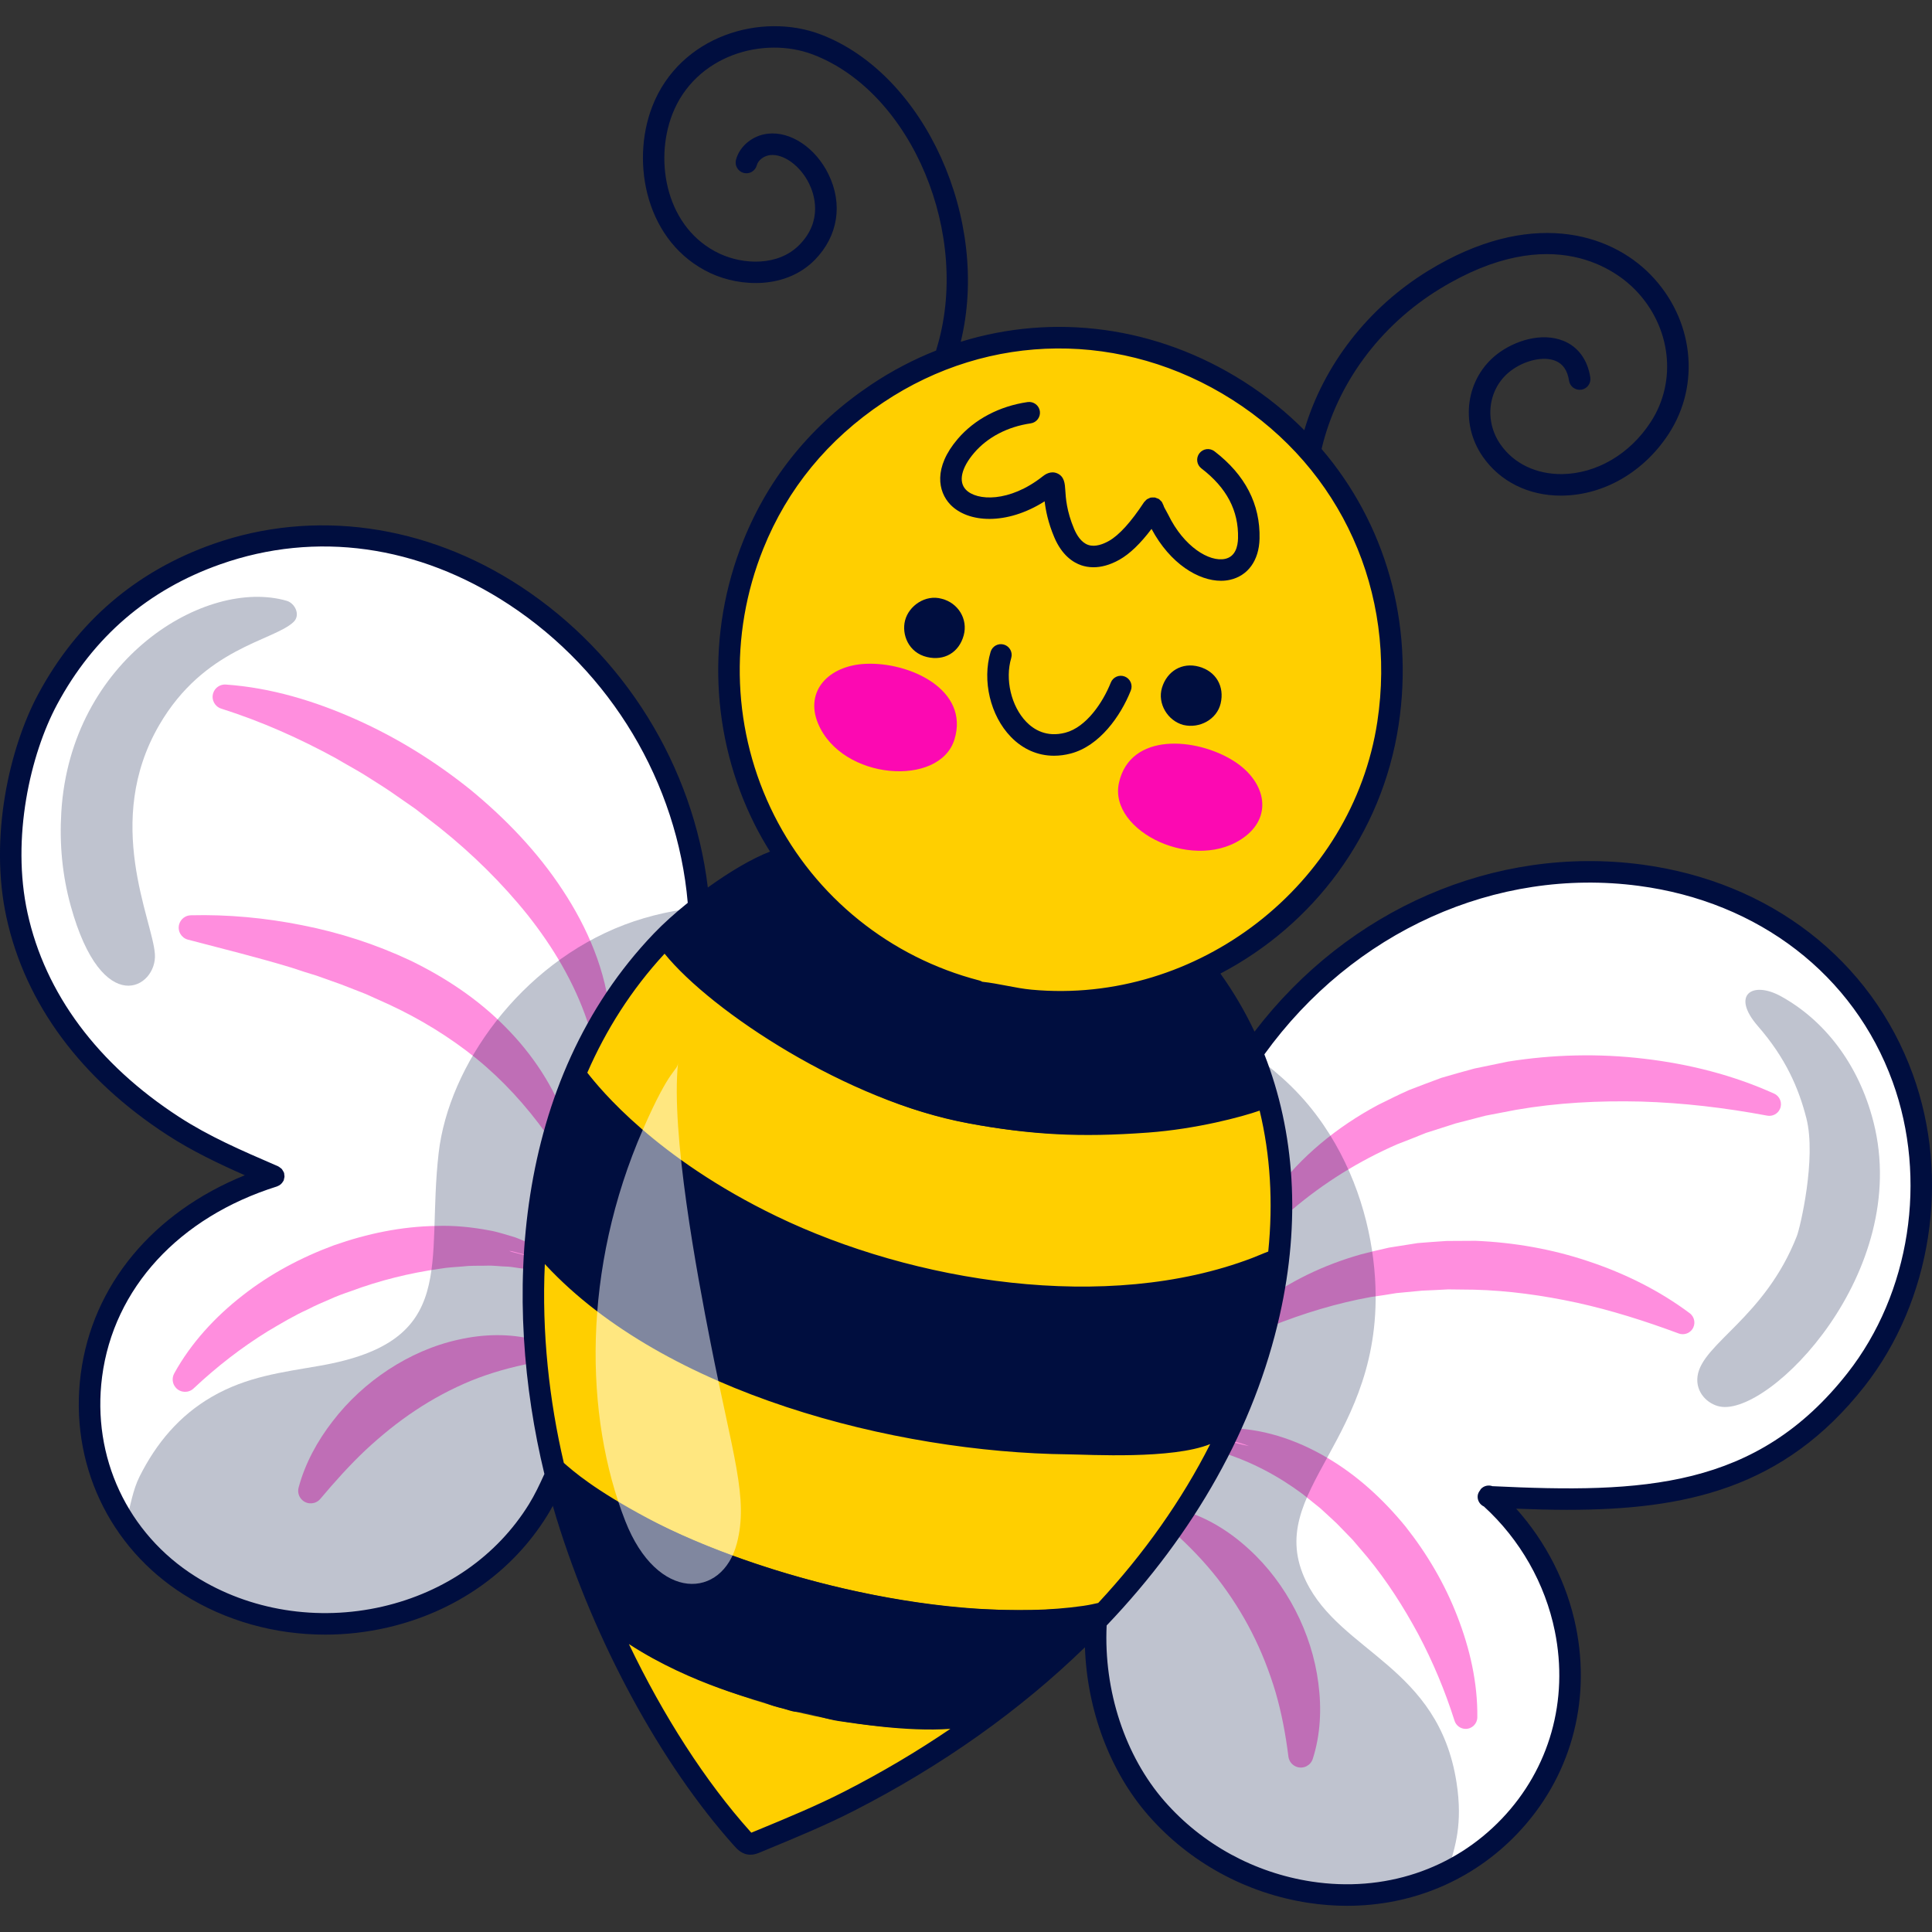 <?xml version="1.0" encoding="UTF-8"?>
<!-- Generator: Adobe Illustrator 25.2.1, SVG Export Plug-In . SVG Version: 6.00 Build 0)  -->
<svg xmlns="http://www.w3.org/2000/svg" xmlns:xlink="http://www.w3.org/1999/xlink" version="1.1" id="Capa_1" x="0px" y="0px" viewBox="0 0 512 512" style="enable-background:new 0 0 512 512;" xml:space="preserve" width="512" height="512">
<rect x="0" y="0" width="512" height="512" fill="#333333" stroke="none"/>
<g>
	<g>
		<g>
			<g>
				<path style="fill:#FFFFFF;" d="M36.376,157.619c-13.775,10.028-22.995,24.508-24.888,29.448      c-6.858,17.891-2.194,5.718-6.13,17.042c-0.497,1.432-0.356,2.963-0.743,4.396c-2.784,10.295-3.172,26.955,1.916,42.281      c15.113,45.517,64.508,58.8,64.766,60.641c0.175,1.245-8.773,0.747-23.826,11.659c-33.122,24.012-33.444,74.648,3.176,97.474      c5.752,3.586,11.863,6.414,17.663,7.65c3.847,0.974,6.801,1.727,9.873,2.078c6.311,0.721,12.591,0.699,18.857-0.294      c21.262-3.37,40.236-16.453,49.526-36.99c2.097-4.635-6.221-23.027-5.014-55.436c0.232-6.186,0.147-3.94,0.349-7.241      c1.967-31.965,14.744-64.772,39.516-86.378c3.722-3.247,4.235-2.516,3.825-6.164C176.578,160.55,93.278,116.19,36.376,157.619z"/>
				<path style="fill:#FFFFFF;" d="M332.718,277.341c-3.163,4.356,5.237,7.415,6.533,38.341c0.077,1.452,0.725,2.878,0.103,4.329      c-0.571,43.608-19.453,59.692-13.376,62.01c-2.496-0.994-2.443,0.333-4.822,4.743c-15.899,29.29-30.594,39.08-31.004,45.16      c-2.179,33.675,21.776,60.946,48.917,67.687c1.296,0.311,2.567,0.622,3.837,1.011c6.196,1.867,18.146,2.463,29.164-0.182      c34.168-8.243,52.832-44.251,40.233-78.107c-8.249-22.137-21.871-26.92-14.828-25.509c5.288,1.089,18.302,2.178,30.901,1.192      c44.874-3.551,74.011-31.704,80.259-74.297c0.492-3.37,1.011-6.766,0.908-10.214      C506.639,225.132,389.595,199.416,332.718,277.341z"/>
			</g>
			<g style="opacity:0.15;">
				<path style="fill:#000E3F;" d="M324.092,380.297c-0.42,0.171-0.39,0.514-0.26,0.883c0.245,0.748-0.14,1.344-0.466,1.969      c-8.522,16.56-16.471,27.131-27.024,39.697c-1.852,2.192-9.072,3.036-11.949,3.323c-9.334,0.929-19.284,0.839-29.458-0.075      c-0.157-0.014-0.327-0.032-0.484-0.047c26.278-41.086,26.899-85.829,53.327-126.568c1.924-0.229,3.832-0.504,5.748-0.802      c7.164-1.141,14.222-2.791,21.038-5.001c1.742-0.56,2.021-0.446,2.396,1.235c2.423,10.532,3.129,21.428,2.463,31.883      c-0.097,1.435,0.209,3.018-0.851,4.293c-0.041,0.056-0.068,0.156-0.059,0.225c0.656,3.457-0.486,6.722-0.969,10.079      c-1.842,12.879-7.221,26.514-11.879,36.909C325.302,379.115,325.008,379.922,324.092,380.297z"/>
				<path style="fill:#000E3F;" d="M255.515,459.169c-7.057,5.512-18.941,12.298-26.839,16.528      c-12.616,6.766-21.409,9.863-28.298,12.604c-1.59,0.64-2.83,0.312-3.96-1.045c-6.007-7.161-11.113-13.977-15.73-20.918      c10.971,0.587,27.751,0.549,39.739-3.89c3.888-1.575,8.474-3.261,13.252-4.91c13.179,1.264,21.213,0.232,21.385,0.238      C255.589,457.821,256.106,458.708,255.515,459.169z"/>
			</g>
			<g>
				<path style="fill:#FF8EDE;" d="M470.164,289.824c-10.849-4.914-22.581-7.868-34.486-9.255      c-11.918-1.421-24.07-1.14-36.029,0.763l-8.902,1.84c-2.931,0.79-5.861,1.608-8.77,2.469c-2.865,1.033-5.702,2.15-8.543,3.227      c-2.79,1.232-5.522,2.606-8.246,3.956c-10.743,5.744-20.5,13.638-27.622,23.424c-0.869,1.193-0.846,2.87,0.152,4.045      c1.171,1.378,3.236,1.546,4.614,0.375l0.018-0.015c8.535-7.253,17.906-13.04,27.928-17.409c2.567-0.967,5.09-2.002,7.621-3.012      l7.814-2.499l7.957-2.064l8.094-1.552c10.846-1.886,21.954-2.461,33.078-2.194c11.137,0.324,22.278,1.636,33.457,3.727      l0.03,0.006c1.361,0.255,2.771-0.439,3.368-1.756C472.4,292.349,471.713,290.525,470.164,289.824z"/>
				<path style="fill:#FF8EDE;" d="M124.737,209.332c-9.33-7.498-19.535-13.847-30.441-18.703      c-10.871-4.852-22.488-8.382-34.456-9.216c-1.471-0.103-2.878,0.804-3.344,2.272c-0.547,1.722,0.405,3.56,2.126,4.107      l0.07,0.022c10.631,3.378,20.754,7.893,30.448,13.203c2.374,1.428,4.809,2.721,7.167,4.153c2.323,1.496,4.684,2.923,6.97,4.463      l6.791,4.713l6.521,5.061c8.58,6.87,16.438,14.586,23.241,23.067c6.749,8.525,12.35,17.888,15.873,28.319l0.024,0.073      c0.442,1.307,1.729,2.197,3.166,2.079c1.693-0.139,2.953-1.624,2.813-3.317c-0.998-12.16-5.999-23.759-12.642-33.811      C142.408,225.678,133.965,216.938,124.737,209.332z"/>
				<path style="fill:#FF8EDE;" d="M420.994,334.272c-9.613-3.245-19.745-5.017-29.958-5.445l-7.671,0.043      c-2.554,0.179-5.111,0.332-7.658,0.56l-7.59,1.199c-2.506,0.55-4.997,1.154-7.47,1.796c-9.845,2.787-19.256,7.253-27.237,13.487      c-1.121,0.877-1.582,2.42-1.026,3.808c0.674,1.682,2.585,2.499,4.267,1.825l0.031-0.013c8.771-3.515,17.602-6.18,26.617-7.817      c2.275-0.314,4.536-0.64,6.78-1.034l6.82-0.65c2.286-0.069,4.563-0.225,6.843-0.333l6.858,0.079      c9.152,0.229,18.291,1.509,27.34,3.461c9.052,2,17.965,4.811,26.908,8.137l0.025,0.01c1.25,0.464,2.706,0.075,3.545-1.047      c1.021-1.366,0.742-3.301-0.623-4.322C439.76,342.008,430.605,337.471,420.994,334.272z"/>
				<path style="fill:#FF8EDE;" d="M133.85,272.068c-7.256-7.361-15.978-13.099-25.121-17.532      c-9.213-4.331-18.863-7.427-28.649-9.343c-9.776-1.953-19.667-2.882-29.522-2.634c-1.423,0.037-2.714,1.003-3.093,2.449      c-0.46,1.754,0.588,3.549,2.342,4.009l0.014,0.003c9.313,2.444,18.496,4.706,27.448,7.424c2.215,0.746,4.431,1.465,6.66,2.128      l6.545,2.332l6.431,2.512l6.257,2.821c8.276,3.846,16.01,8.593,23.024,14.249c7.002,5.691,13.147,12.407,18.626,20.035      l0.025,0.036c0.777,1.08,2.197,1.57,3.518,1.112c1.611-0.559,2.463-2.318,1.904-3.928      C146.94,288.178,141.133,279.354,133.85,272.068z"/>
				<path style="fill:#FF8EDE;" d="M141.519,330.061l-0.136-0.063l-1.602-0.735c-1.082-0.455-2.171-0.962-3.28-1.358      c-2.231-0.639-4.507-1.437-6.805-1.832c-4.604-0.869-9.301-1.352-13.948-1.188c-9.33,0.124-18.506,2.051-27.227,5.123      c-8.678,3.197-16.943,7.584-24.228,13.305c-7.289,5.667-13.691,12.615-18.128,20.666c-0.667,1.213-0.517,2.771,0.482,3.835      c1.242,1.324,3.322,1.39,4.646,0.148l0.049-0.045c6.158-5.777,12.653-10.808,19.612-15.11c3.514-2.082,7.014-4.183,10.739-5.862      c1.805-0.945,3.674-1.758,5.554-2.547c1.851-0.857,3.767-1.55,5.695-2.21c7.628-2.85,15.577-4.822,23.604-5.948      c2.014-0.364,4.023-0.441,6.044-0.61c2.036-0.265,4.029-0.153,6.064-0.203c2.051-0.119,4.006,0.224,6.071,0.251      c1.01,0.082,1.986,0.281,2.999,0.408l1.53,0.181l2.123,0.242c1.041-0.159,1.246-0.397,1.453-0.486      c0.167-0.108,0.225-0.145,0.022-0.092c1.597-0.548,2.449-2.286,1.901-3.884C144.28,330.666,142.913,329.904,141.519,330.061z       M140.784,330.175c-0.38,0.123-0.565,0.205-0.637,0.213C140.111,330.412,140.08,330.301,140.784,330.175z"/>
				<path style="fill:#FF8EDE;" d="M372.462,404.53c-5.849-7.147-12.789-13.581-20.933-18.317      c-8.061-4.757-17.412-7.85-26.788-7.734c-1.38,0.019-2.659,0.912-3.095,2.301c-0.544,1.731,0.418,3.577,2.15,4.121l0.066,0.021      c7.854,2.469,14.901,6.233,21.308,10.99l4.669,3.746c1.469,1.371,2.976,2.683,4.414,4.076l4.206,4.327l3.927,4.616      c5.15,6.256,9.567,13.167,13.46,20.383c3.844,7.258,7.049,14.865,9.599,22.888l0.022,0.074c0.394,1.233,1.542,2.133,2.908,2.15      c1.707,0.02,3.107-1.347,3.128-3.054c0.11-9.163-1.98-18.256-5.299-26.777C382.901,419.781,378.202,411.778,372.462,404.53z"/>
				<path style="fill:#FF8EDE;" d="M343.267,426.692c-3.134-6.034-7.264-11.584-12.305-16.159      c-4.992-4.594-10.894-8.301-17.358-10.215c-1.12-0.33-2.382-0.017-3.213,0.91c-1.152,1.284-1.045,3.26,0.239,4.413l0.061,0.054      c4.483,4.021,8.453,8.15,11.971,12.628c3.473,4.503,6.523,9.264,9.081,14.295c2.564,5.027,4.634,10.294,6.271,15.747      c1.591,5.474,2.668,11.103,3.417,17.064l0.011,0.092c0.158,1.239,1.011,2.337,2.279,2.743c1.746,0.56,3.616-0.4,4.176-2.146      c2.062-6.421,2.374-13.36,1.479-20.073C348.521,439.303,346.386,432.735,343.267,426.692z"/>
				<path style="fill:#FF8EDE;" d="M141.622,355.044c-6.493-1.706-13.48-1.527-20.093-0.031c-6.65,1.448-12.958,4.265-18.605,7.958      c-5.645,3.708-10.66,8.321-14.732,13.625c-4.095,5.267-7.342,11.22-9.06,17.63c-0.321,1.206,0.052,2.545,1.07,3.402      c1.403,1.181,3.499,1.002,4.681-0.403l0.05-0.059c3.88-4.609,7.74-8.893,11.893-12.826c4.18-3.892,8.566-7.455,13.238-10.554      c4.665-3.109,9.594-5.736,14.773-7.882c5.204-2.106,10.641-3.626,16.501-4.752l0.083-0.015c1.142-0.222,2.115-1.075,2.43-2.275      C144.29,357.192,143.292,355.483,141.622,355.044z"/>
			</g>
			<g style="opacity:0.25;">
				<path style="fill:#000E3F;" d="M290.21,431.497c0.384-4.509,2.472-4.297,8.647-12.199      c10.036-12.841,10.972-12.458,24.215-36.191c1.395-2.5,1.691-1.007,7.872,0.092c-9.182-3.679-7.865,2.98,0.462-19.434      c4.27-11.496,7.787-27.259,7.902-42.859c0.009-1.202,0.62-2.332,0.218-3.571c-1.007-3.101,1.296-12.733-7.32-36.696      c-0.189-0.526,0.306-0.881,0.729-0.565c6.561,4.908,12.396,10.126,17.817,18.072c8.766,12.85,12.835,27.555,13.652,40.645      c2.693,43.158-30.085,56.137-18.254,80.331c9.22,18.856,35.078,22.508,39.848,53.268c1.733,11.175-0.491,17.214-2.009,22.566      c-0.333,1.174-1.253,1.796-2.375,2.272C337.389,515.968,286.094,479.842,290.21,431.497z"/>
				<path style="fill:#000E3F;" d="M34.279,405.485c-0.595-0.792-1.074-1.654-0.779-2.679c1.114-3.868,1.671-7.901,3.509-11.556      c4.433-8.815,10.513-16.097,19.162-21.103c9.293-5.378,18.677-6.479,28.633-8.217c37.072-6.475,28.043-26.956,31.451-56.421      c2.668-23.067,21.639-49.939,49.204-60.437c6.967-2.654,14.661-4.143,18.376-4.251c3.449-0.101-8.152,4.725-21.898,25.811      c-9.983,15.315-18.058,37.336-20.026,63.183c-0.216,2.831-0.149,3.317-2.945,2.626c-3.025-0.747-2.708-0.8-4.038-0.947      c0.243,0.095,0.479,0.214,0.73,0.283c11.294,3.084,2.071-2.666,7.666,37.804c2.863,20.705,4.965,19.582,3.352,23.199      C126.453,438.117,62.839,443.512,34.279,405.485z"/>
				<path style="fill:#000E3F;" d="M75.967,159.216c2.238,0.646,3.753,3.813,1.8,5.644c-5.372,5.036-23.635,6.744-35.574,27.288      c-14.913,25.66-1.765,51.541-1.142,60.702c0.607,8.93-13.948,17.553-22.325-12.839c-2.233-8.1-2.985-16.353-2.484-24.731      C18.673,174.634,54.525,153.02,75.967,159.216z"/>
				<path style="fill:#000E3F;" d="M478.72,296.392c-2.077-8.171-5.594-16.114-12.843-24.438c-7.229-8.301-1.517-12.118,6.101-7.924      c11.263,6.201,20.552,17.706,24.525,33.353c10.103,39.808-27.54,77.971-40.72,75.366c-3.211-0.635-6.523-3.742-5.91-8.079      c1.223-8.652,17.847-15.452,26.318-37.115C477.056,325.341,481.4,306.933,478.72,296.392z"/>
			</g>
			<g>
				<path style="fill:#FFCF00;" d="M349.308,121.581c-43.392-53.978-129.58-38.96-151.97,26.115      c-27.787,80.757,63.395,149.068,133.381,101.291C371.719,221.006,381.579,161.715,349.308,121.581z"/>
				<path style="fill:#FFCF00;" d="M313.526,298.676c-30.157,4.694-60.094,0.523-79.767-7.847      c-20.553-8.732-43.436-21.791-57.767-38.814c-1.591-1.895-2.156-1.28-3.444,0.151c-45.66,50.437-29.279,130.768-25.322,133.98      c1.6,1.307,5.921,5.811,17.258,12.434c22.383,13.074,57.194,24.467,89.969,27.468c8.758,0.812,37.725,1.731,41.896-3.208      c18.038-21.48,37.179-53.361,41.195-81.448c0.484-3.358,1.626-6.622,0.97-10.08c-0.009-0.069,0.018-0.169,0.059-0.225      c1.616-1.945,1.817-21.272-1.613-36.177C336.118,291.133,336.026,295.094,313.526,298.676z"/>
				<path style="fill:#FFCF00;" d="M255.064,457.777c-1.088-0.036-30.293,3.719-69.386-12.442      c-13.948-5.77-17.811-9.268-21.675-11.642c-0.835-0.22-1.746,0.213-0.985,1.804c9.866,19.547,19.135,34.754,33.401,51.759      c1.13,1.357,2.371,1.684,3.959,1.044c6.89-2.74,15.683-5.837,28.298-12.604C233.393,473.171,260.445,458.224,255.064,457.777z"/>
			</g>
			<g>
				<g>
					<path style="fill:#FC09B2;" d="M252.941,195.961c-3.904,12.721-29.847,10.851-36.146-4.218       c-3.577-8.563,2.751-15.352,12.544-15.82C241.05,175.363,256.988,182.773,252.941,195.961z"/>
				</g>
				<g>
					<path style="fill:#FC09B2;" d="M296.533,207.458c-2.878,12.991,20.614,24.16,33.524,14.156       c7.335-5.685,5.178-14.712-3.11-19.949C317.035,195.403,299.516,193.99,296.533,207.458z"/>
				</g>
			</g>
		</g>
		<g>
			<path style="fill:#000E3F;" d="M506.916,284.71c-11.015-30.327-37.885-51.114-71.879-55.605     c-38.915-5.146-77.732,11.789-102.575,44.29c-2.539-5.385-5.556-10.527-9.043-15.388c24.596-12.873,42.819-36.755,47.229-65.899     c4.112-27.165-3.546-53.396-20.416-73.127c4.079-17.282,15.456-32.717,31.317-42.413c30.031-18.362,47.261-4.443,51.83,0.258     c9.482,9.765,11.15,24.179,4.057,35.053c-5.529,8.477-14.298,13.621-23.458,13.763c-6.84,0.058-12.771-2.752-16.318-7.84     c-4.462-6.396-3.287-14.966,2.675-19.509c3.709-2.827,8.697-3.954,11.858-2.676c2.014,0.813,3.197,2.538,3.618,5.274     c0.241,1.556,1.7,2.606,3.253,2.385c1.556-0.241,2.624-1.696,2.385-3.253c-0.723-4.69-3.252-8.134-7.121-9.695     c-5.843-2.358-12.974,0.02-17.448,3.428c-8.401,6.401-10.113,18.396-3.897,27.307c4.568,6.553,12.067,10.285,20.627,10.285     c0.151,0,0.304-0.001,0.457-0.004c11.057-0.171,21.579-6.282,28.146-16.349c8.561-13.122,6.61-30.452-4.743-42.143     c-10.945-11.27-32.165-17.494-58.895-1.15c-16.028,9.799-27.825,25.049-32.919,42.308c-4.768-4.798-10.125-9.138-16.054-12.905     c-23.142-14.701-50.22-18.191-74.993-10.527c7.862-32.137-9.39-70.858-37.091-81.44C201.84,3.145,180.15,9.392,172.85,28.239     c-5.826,15.047-1.57,36.209,15.465,44.161c7.989,3.722,20.039,4.205,27.634-3.547c6.137-6.267,7.487-14.742,3.613-22.668     c-3.429-7.017-10.04-11.449-16.096-10.751c-4.009,0.456-7.47,3.298-8.418,6.91c-0.4,1.524,0.512,3.082,2.034,3.482     c1.524,0.401,3.083-0.509,3.482-2.034c0.353-1.345,1.877-2.502,3.547-2.692c3.579-0.39,8.015,2.857,10.326,7.59     c1.329,2.719,3.739,9.735-2.565,16.173c-5.648,5.771-14.919,5.273-21.145,2.368c-14.052-6.558-17.46-24.278-12.559-36.933     c6.071-15.681,24.193-20.849,37.313-15.833c26.226,10.017,42.089,48.023,32.643,78.203c-0.023,0.072-0.006,0.143-0.023,0.216     c-5.927,2.349-11.688,5.345-17.185,9.018c-15.677,10.476-27.089,24.392-33.919,41.361c-9.856,24.486-8.732,51.966,3.085,75.397     c1.218,2.414,2.56,4.746,3.978,7.022c-4.776,1.827-10.745,5.384-16.478,9.517c-3.878-32.194-22.115-61.72-49.579-79.763     c-25.163-16.53-54.843-20.647-81.435-11.297c-20.534,7.22-36.177,20.649-46.493,39.915c-7.528,14.059-13.028,37.803-8.344,59.157     c5.005,22.823,19.742,42.73,42.615,57.572c6.575,4.266,13.581,7.597,20.539,10.672c-24.343,9.857-40.424,29.11-43.483,52.659     c-3.056,23.517,7.424,45.928,27.349,58.487c11.049,6.964,24.117,10.591,37.422,10.591c5.5,0,11.04-0.62,16.496-1.88     c18.045-4.168,33.085-14.704,42.35-29.667c0.531-0.857,1.019-1.718,1.489-2.584c0.312,1.081,0.624,2.163,0.95,3.225     c10.061,32.733,27.684,65.224,47.145,86.916c0.734,0.818,2.075,2.313,4.257,2.313c0.675,0,1.429-0.143,2.27-0.493l2.254-0.932     c7.595-3.14,15.448-6.386,22.968-10.231c23.491-12.014,44.082-26.706,61.168-43.316c0.562,16.644,6.608,32.888,16.798,44.548     c10.874,12.441,25.943,20.674,42.428,23.183c3.449,0.525,6.873,0.784,10.256,0.784c17.238-0.002,33.299-6.726,45.151-19.168     c13.921-14.614,19.567-34.559,15.488-54.718c-2.353-11.628-7.915-22.505-15.833-31.356c4.559,0.172,9.056,0.303,13.419,0.303     c31.287,0,57.529-5.553,78.858-32.702C511.893,344.745,516.93,312.282,506.916,284.71z M291.04,424.8     c-0.937,0.202-2.214,0.519-4.031,0.78c-34.603,4.952-85.228-7.117-115.329-23.21c-14.301-7.645-19.719-12.467-22.259-14.685     c-3.851-16.451-5.885-34.538-5.037-52.689c0.103,0.109,0.199,0.207,0.306,0.322c31.496,33.805,92.172,49.596,138.465,50.1     c5.512,0.06,27.533,1.368,37.568-2.725C313.199,397.564,303.206,411.713,291.04,424.8z M336.099,331.674     c-1.118,0.398-2.547,1.058-4.282,1.719c-38.453,14.661-89.776,6.426-125.994-11.058c-31.956-15.429-46.843-33.773-50.181-38.063     c4.94-11.328,11.661-21.995,20.477-31.535c12.509,15.433,48.597,39.143,80.562,44.963c16.677,3.036,29.242,3.794,47.586,2.444     c12.846-0.946,24.87-4.175,29.553-5.818C336.655,306.072,337.42,318.647,336.099,331.674z M202.289,145.394     c6.393-15.885,17.092-28.921,31.798-38.749c28.132-18.803,63.56-19.083,92.457-0.727c28.914,18.368,43.652,51.066,38.466,85.335     c-6.546,43.247-47.64,75.109-91.625,71.021c-2.189-0.203-4.336-0.612-6.608-1.047c-2.097-0.399-4.256-0.81-6.473-1.052     c-0.241-0.151-0.509-0.268-0.799-0.344c-23.598-6.124-43.4-22.067-54.331-43.74C194.097,194.127,193.045,168.358,202.289,145.394     z M140.17,398.644c-8.458,13.659-22.231,23.287-38.784,27.111c-17.185,3.963-35.254,1.06-49.594-7.98     c-18.023-11.359-27.5-31.639-24.734-52.927c3.044-23.429,20.375-42.283,46.36-50.433c0.032-0.01,0.053-0.035,0.084-0.046     c0.284-0.1,0.545-0.248,0.786-0.433c0.081-0.063,0.153-0.127,0.226-0.198c0.175-0.166,0.323-0.356,0.454-0.569     c0.05-0.082,0.108-0.154,0.15-0.24c0.018-0.038,0.048-0.066,0.065-0.105c0.056-0.13,0.049-0.265,0.084-0.397     c0.053-0.195,0.114-0.382,0.124-0.587c0.011-0.205-0.03-0.398-0.062-0.599c-0.022-0.135,0-0.268-0.042-0.402     c-0.011-0.035-0.038-0.058-0.05-0.091c-0.069-0.196-0.187-0.362-0.297-0.539c-0.089-0.141-0.156-0.293-0.266-0.415     c-0.114-0.127-0.265-0.215-0.403-0.321c-0.158-0.121-0.305-0.251-0.484-0.337c-0.034-0.016-0.055-0.047-0.09-0.062l-0.782-0.338     c-8.983-3.884-17.468-7.552-25.464-12.739c-21.587-14.006-35.47-32.683-40.149-54.009c-4.371-19.931,0.769-42.107,7.802-55.243     c9.623-17.969,24.21-30.493,43.356-37.226c25.262-8.882,52.402-5.09,76.413,10.685c27.022,17.753,44.624,47.213,47.389,79.057     c-3.35,2.701-6.443,5.476-8.919,8.059c-37.74,39.372-40.123,97.745-29.071,143.303     C142.972,393.489,141.721,396.136,140.17,398.644z M223.755,474.78c-7.315,3.741-15.059,6.943-22.55,10.039l-2.096,0.857     c-0.071-0.075-0.157-0.168-0.261-0.284c-11.882-13.245-23.068-30.661-32.183-49.699c16.929,10.987,35.088,15.072,36.081,15.542     c1.527,0.723,3.118,1.148,4.735,1.533c1.186,0.313,2.362,0.823,3.563,0.892c3.156,0.183,8.068,2.022,11.289,2.448     c3.921,0.519,17.791,2.89,29.52,2.059C243.043,464.146,233.67,469.71,223.755,474.78z M489.6,363.891     c-24.098,30.675-54.237,31.88-94.089,29.961c-1.066-0.382-2.298-0.115-3.093,0.781c-0.079,0.089-0.106,0.2-0.172,0.295     c-0.359,0.448-0.627,0.973-0.658,1.587c-0.059,1.202,0.64,2.256,1.672,2.726c9.56,8.726,16.234,20.422,18.791,33.061     c3.704,18.309-1.409,36.406-14.027,49.654c-12.874,13.517-31.254,19.598-50.419,16.68c-15.155-2.306-29.003-9.871-38.993-21.298     c-10.473-11.985-16.154-29.317-15.341-46.572c23.273-24.375,39.19-52.516,45.877-82.244c5.562-24.722,4.046-48.461-4.077-69.105     c23.494-32.557,61.342-49.67,99.22-44.658c31.844,4.206,56.99,23.608,67.266,51.898     C510.912,312.418,506.219,342.736,489.6,363.891z"/>
			<path style="fill:#000E3F;" d="M298.079,179.289c-1.467-0.58-3.123,0.137-3.704,1.597c-2.075,5.223-6.481,11.838-12.068,13.292     c-4.987,1.294-8.375-0.853-10.339-2.887c-3.994-4.135-5.668-11.249-3.982-16.914c0.449-1.51-0.41-3.097-1.919-3.547     c-1.514-0.455-3.099,0.409-3.547,1.919c-2.273,7.636-0.075,16.891,5.347,22.503c3.197,3.312,7.162,5.028,11.461,5.027     c1.439,0,2.918-0.193,4.415-0.583c7.644-1.988,13.243-9.933,15.934-16.704C300.257,181.528,299.542,179.871,298.079,179.289z"/>
			<path style="fill:#000E3F;" d="M276.841,132.857c0.277,2.376,0.904,5.611,2.545,9.502c2.038,4.83,5.024,6.716,7.169,7.448     c0.863,0.293,1.947,0.522,3.232,0.522c1.891,0,4.216-0.497,6.902-2.018c2.716-1.537,5.513-4.225,8.481-8.145     c4.982,9.307,12.475,13.747,18.401,13.747c0.804,0,1.577-0.081,2.312-0.24c4.814-1.047,7.771-5.124,7.91-10.907     c0.222-9.134-3.799-16.929-11.948-23.168c-1.252-0.959-3.039-0.718-3.997,0.532c-0.957,1.25-0.719,3.039,0.532,3.998     c6.711,5.139,9.889,11.191,9.712,18.502c-0.053,2.168-0.689,4.877-3.42,5.472c-4.175,0.904-10.953-3.213-15.064-11.672     c-0.184-0.377-0.394-0.751-0.606-1.126c-0.292-0.512-0.567-0.997-0.662-1.369c-0.036-0.141-0.127-0.247-0.182-0.377     c-0.081-0.195-0.149-0.391-0.273-0.565c-0.117-0.163-0.272-0.281-0.418-0.415c-0.113-0.103-0.191-0.233-0.323-0.32     c-0.022-0.014-0.048-0.014-0.07-0.027c-0.156-0.097-0.335-0.139-0.508-0.204c-0.178-0.067-0.346-0.16-0.53-0.189     c-0.13-0.022-0.265,0.008-0.398,0.005c-0.236-0.005-0.47-0.02-0.699,0.033c-0.023,0.005-0.045-0.002-0.068,0.003     c-0.146,0.037-0.256,0.131-0.39,0.188c-0.189,0.08-0.381,0.145-0.55,0.265c-0.177,0.126-0.306,0.292-0.448,0.452     c-0.092,0.103-0.211,0.173-0.289,0.292c-3.473,5.285-6.606,8.741-9.311,10.273c-1.476,0.834-3.619,1.692-5.486,1.06     c-1.886-0.643-3.082-2.675-3.753-4.266c-1.986-4.705-2.2-8.18-2.328-10.254c-0.105-1.682-0.223-3.59-2.1-4.431     c-1.848-0.821-3.396,0.395-3.905,0.796c-8.805,6.946-17.468,6.506-20.335,3.522c-2.042-2.124-1.227-5.771,2.178-9.756     c3.558-4.16,8.887-6.94,15.006-7.826c1.558-0.226,2.639-1.673,2.414-3.232c-0.227-1.56-1.69-2.628-3.232-2.414     c-7.488,1.086-14.065,4.554-18.524,9.765c-6.487,7.591-5.263,13.972-1.956,17.414     C256.506,138.558,266.692,139.29,276.841,132.857z"/>
			<path style="fill:#000E3F;" d="M317.765,176.68c-4.53-1.254-8.507,1.199-9.83,5.585c-1.263,4.186,1.522,8.757,5.664,9.855     c4.329,1.03,8.884-1.5,9.879-5.67C324.556,181.94,322.275,177.929,317.765,176.68z"/>
			<path style="fill:#000E3F;" d="M245.671,174.124c4.539,1.076,8.475-1.174,9.722-5.755c1.171-4.301-1.478-8.594-5.812-9.686     c-4.316-1.224-8.738,1.848-9.736,5.767C238.904,168.139,240.762,172.96,245.671,174.124z"/>
		</g>
		<g style="opacity:0.5;">
			<path style="fill:#FFFFFF;" d="M179.695,281.639c-0.258,2.432-1.858,0.64-9.272,17.593     c-16.214,37.077-15.599,76.065-4.719,103.853c8.462,21.613,25.729,20.689,29.578,5.906c3.119-11.979-1.06-23.091-6.973-53.138     C184.723,337.632,177.722,300.213,179.695,281.639z"/>
		</g>
	</g>
</g>















</svg>
